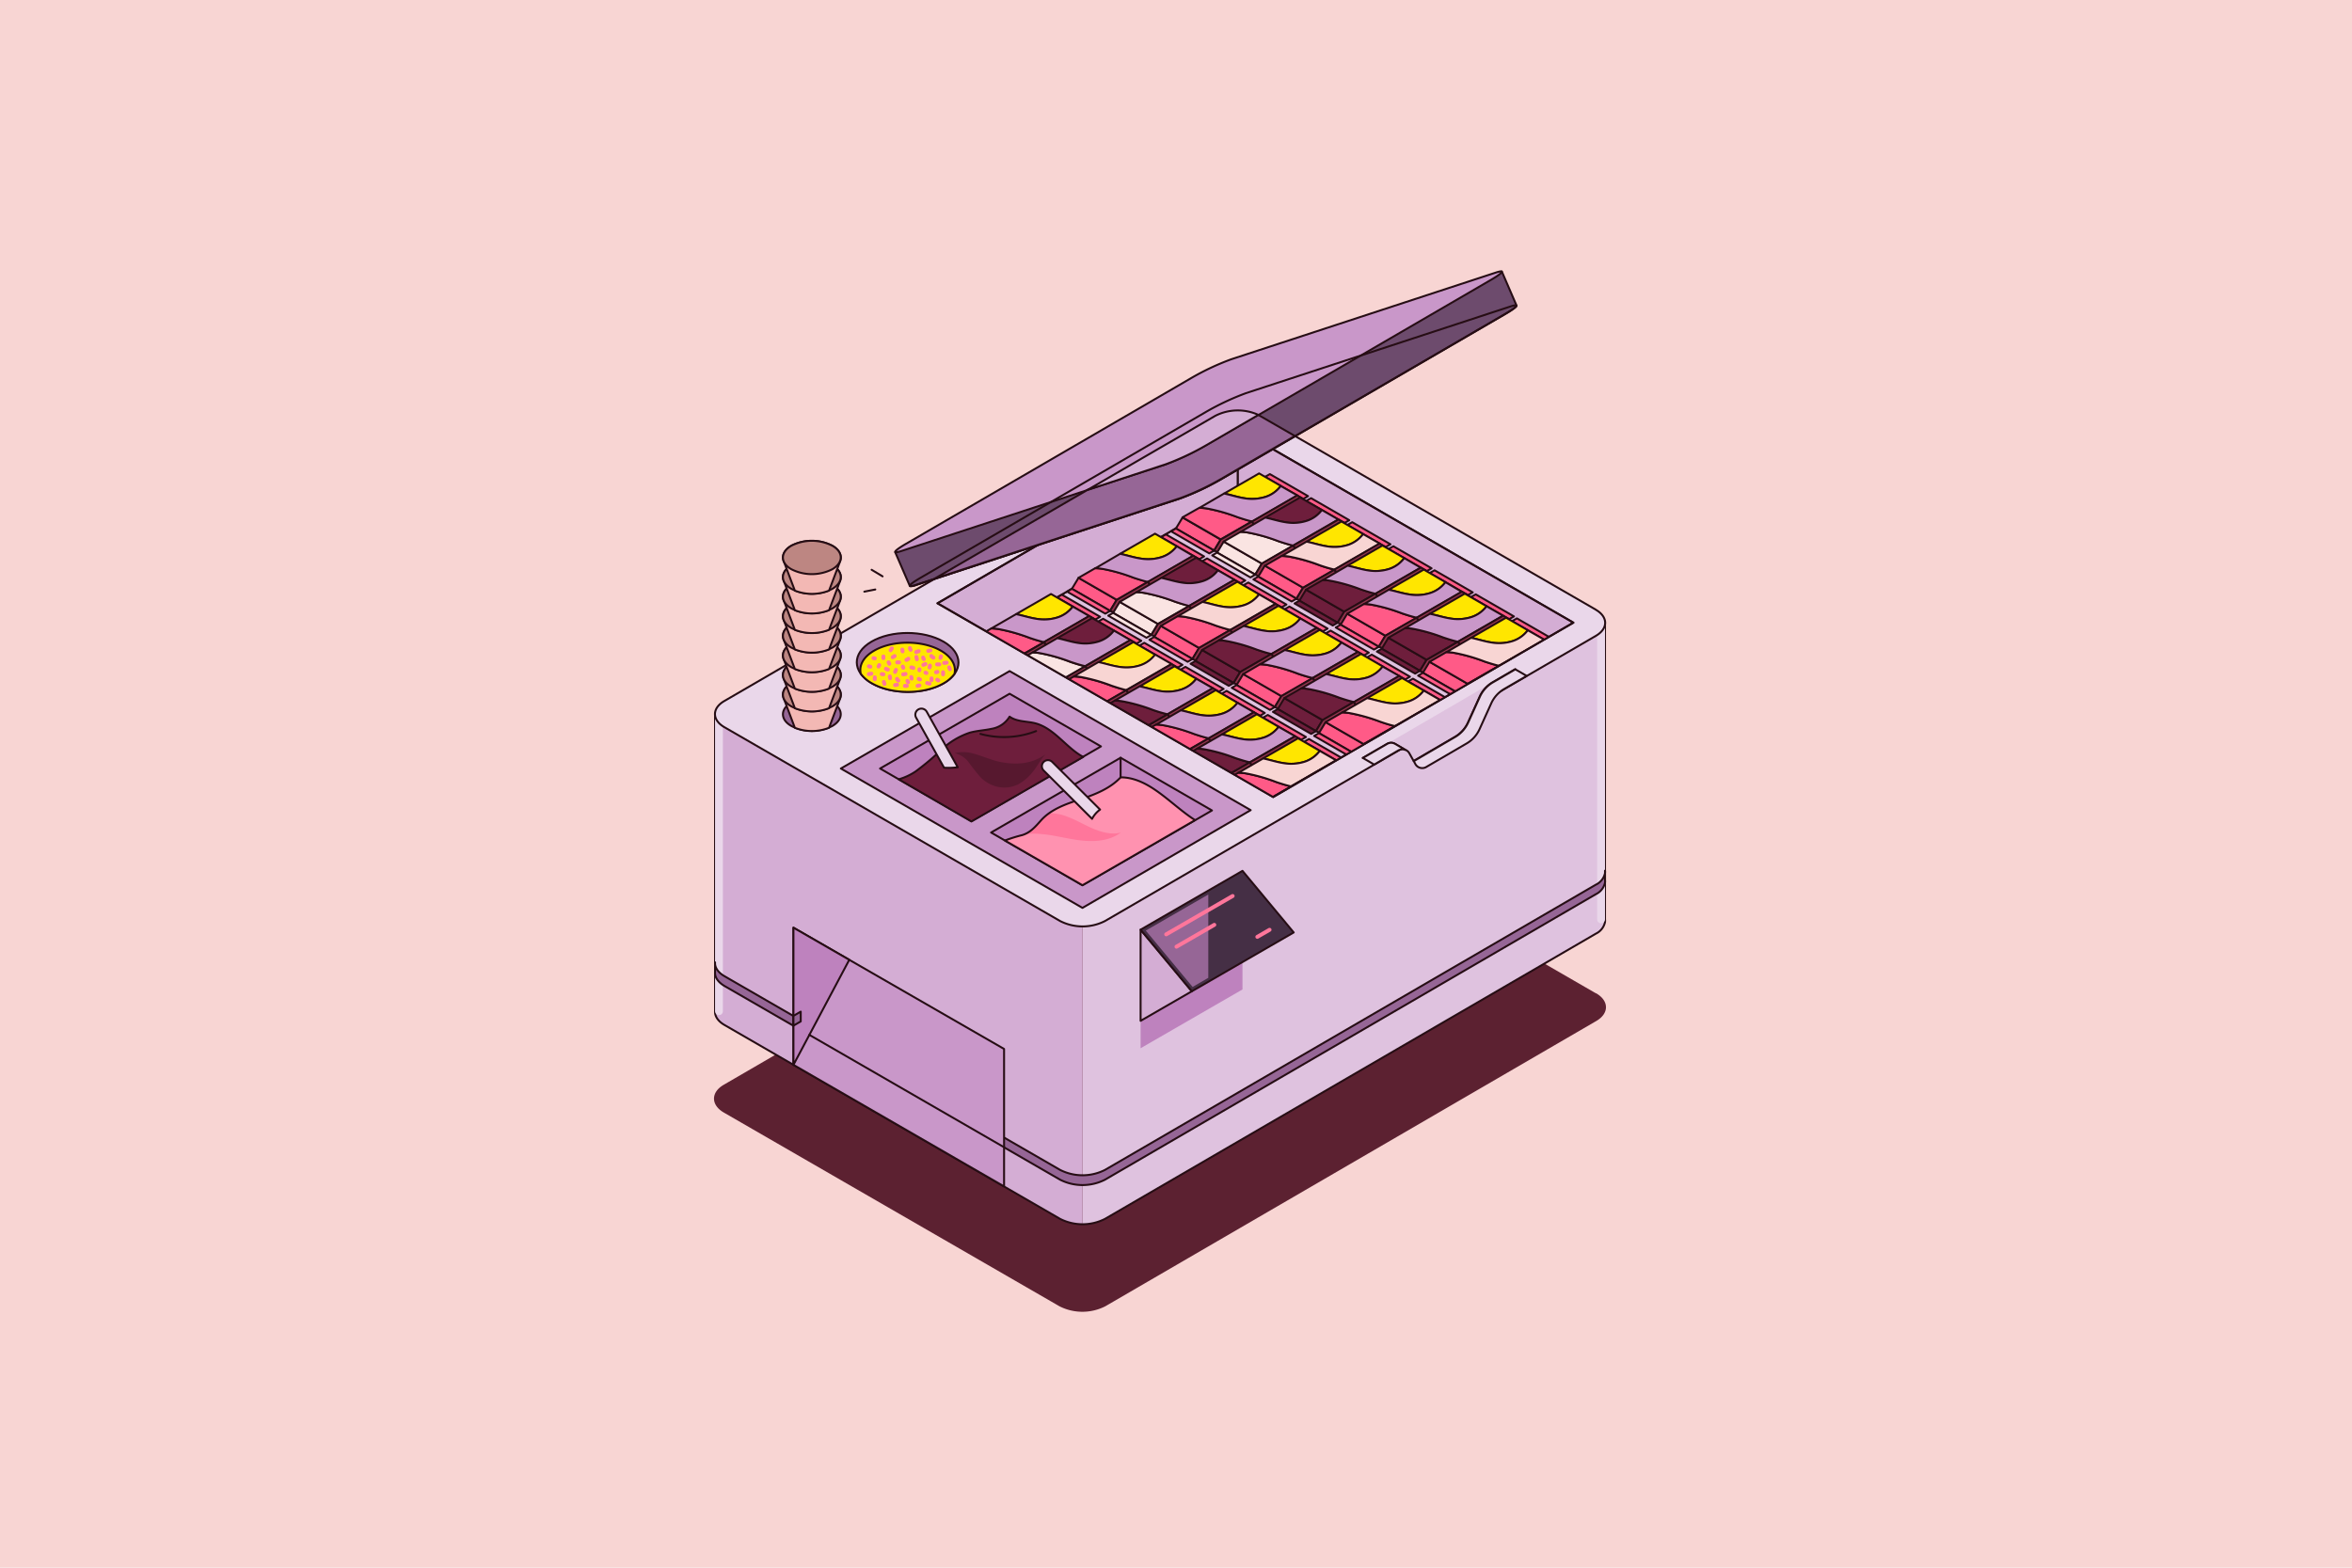 <svg id="Layer_1" data-name="Layer 1" xmlns="http://www.w3.org/2000/svg" xmlns:xlink="http://www.w3.org/1999/xlink" viewBox="0 0 600 400"><defs><style>.cls-1,.cls-31,.cls-6,.cls-7{fill:none;}.cls-18,.cls-2{fill:#f8d5d3;}.cls-3{fill:#5c2131;stroke:#5c2131;}.cls-10,.cls-12,.cls-13,.cls-14,.cls-15,.cls-16,.cls-17,.cls-18,.cls-20,.cls-22,.cls-23,.cls-24,.cls-29,.cls-3,.cls-30,.cls-31,.cls-6,.cls-7,.cls-8,.cls-9{stroke-linecap:round;stroke-linejoin:round;}.cls-10,.cls-12,.cls-13,.cls-14,.cls-15,.cls-16,.cls-17,.cls-18,.cls-20,.cls-22,.cls-23,.cls-24,.cls-29,.cls-3,.cls-30,.cls-6,.cls-8,.cls-9{stroke-width:0.5px;}.cls-4,.cls-9{fill:#d4add4;}.cls-10,.cls-5{fill:#dfc2df;}.cls-10,.cls-12,.cls-13,.cls-14,.cls-15,.cls-16,.cls-17,.cls-18,.cls-20,.cls-22,.cls-23,.cls-24,.cls-29,.cls-30,.cls-6,.cls-8,.cls-9{stroke:#260d14;}.cls-7{stroke:#ead7ea;stroke-width:2px;}.cls-8{fill:#ead7ea;}.cls-11{clip-path:url(#clip-path);}.cls-12{fill:#ff5a87;}.cls-13{fill:#ffe600;}.cls-14{fill:#c997c9;}.cls-15{fill:#93344e;}.cls-16{fill:#fae4e2;}.cls-17{fill:#6e1e3c;}.cls-19,.cls-24{fill:#be82be;}.cls-20{fill:#452f45;}.cls-21,.cls-22{fill:#966696;}.cls-23{fill:#6d4b6d;}.cls-25{fill:#ff92b0;}.cls-26{fill:#ff769b;}.cls-27{fill:#57182f;}.cls-28{isolation:isolate;}.cls-29{fill:#f3b8b4;}.cls-30{fill:#bd8682;}.cls-31{stroke:#ff769b;}</style><clipPath id="clip-path"><polygon id="SVGID" class="cls-1" points="315.73 109.42 239.15 153.93 253.14 162 324.79 203.37 387.38 167 401.37 158.87 315.73 109.42"/></clipPath></defs><title>illo_annuity_thumbnail</title><rect class="cls-2" width="600" height="400"/><path class="cls-3" d="M407.08,253.71l-85.64-49.45a12.63,12.63,0,0,0-11.45,0L184.75,277c-3.15,1.83-3.13,4.81,0,6.64l85.64,49.44a12.65,12.65,0,0,0,11.46,0l125.23-72.78c3.15-1.83,3.13-4.8,0-6.63"/><path class="cls-4" d="M182.41,182v76h0c-.08,1.26.71,2.54,2.38,3.51L270.43,311a11.68,11.68,0,0,0,5.71,1.37v-140Z"/><path class="cls-5" d="M409.44,234.59V158.53l-133.3,13.79v140a11.62,11.62,0,0,0,5.75-1.37l125.23-72.78a4.22,4.22,0,0,0,2.32-2.95h0v0A2.08,2.08,0,0,0,409.44,234.59Z"/><path class="cls-6" d="M409.44,235.2a2.08,2.08,0,0,0,0-.61V158.53L182.41,182v76h0c-.08,1.26.71,2.54,2.38,3.51L270.43,311a12.65,12.65,0,0,0,11.46,0l125.23-72.78a4.22,4.22,0,0,0,2.32-2.95h0Z"/><line class="cls-7" x1="408.44" y1="234.59" x2="408.44" y2="158.53"/><line class="cls-7" x1="183.41" y1="183.52" x2="183.41" y2="258.02"/><path class="cls-8" d="M407.08,155.55l-85.64-49.44a12.63,12.63,0,0,0-11.45,0L184.75,178.88c-3.15,1.84-3.13,4.81,0,6.64L270.43,235a12.59,12.59,0,0,0,11.46,0l125.23-72.77c3.15-1.84,3.13-4.81,0-6.64"/><polygon class="cls-9" points="387.38 167 401.37 158.87 315.73 109.42 315.73 125.63 387.38 167"/><polygon class="cls-10" points="387.38 167 315.73 125.63 253.14 162 324.79 203.37 387.38 167"/><polygon class="cls-9" points="315.73 125.63 315.73 109.42 239.15 153.93 253.14 162 315.73 125.63"/><path class="cls-10" d="M347.65,193.39l6.21-3.6a2,2,0,0,1,1.86-.08h0l.19.1,2.56,1.49h0a2,2,0,0,1,1.06.91l1.07,1.92a1.3,1.3,0,0,0,.3-.13l10.28-6a8.16,8.16,0,0,0,3.3-3.65l3-6.62a8.16,8.16,0,0,1,3.3-3.65l5.75-3.34"/><path class="cls-8" d="M386.57,170.78l-5.75,3.34a8.16,8.16,0,0,0-3.3,3.65l-3,6.62a8.16,8.16,0,0,1-3.3,3.65l-10.28,6a1.3,1.3,0,0,1-.3.13l.41.76a2,2,0,0,0,2.79.77l10.29-6a8.09,8.09,0,0,0,3.3-3.64l3-6.62a8.11,8.11,0,0,1,3.3-3.65l5.73-3.33Z"/><path class="cls-8" d="M355.93,189.82l-.19-.1h0a2,2,0,0,0-1.86.08l-6.21,3.6,2.89,1.68,3-1.77,3.19-1.85a1.3,1.3,0,0,1,.3-.13,2,2,0,0,1,1.43,0h0Z"/><g class="cls-11"><polygon class="cls-12" points="256.67 171.26 258.36 168.44 248.61 162.82 246.93 165.63 256.67 171.26"/><polygon class="cls-12" points="246.93 165.63 256.67 171.26 255.44 171.97 245.69 166.34 246.93 165.63"/><polygon class="cls-12" points="270.89 151.74 280.64 157.37 279.41 158.08 269.66 152.45 270.89 151.74"/><path class="cls-13" d="M269.91,157.5a7.82,7.82,0,0,0,3.76-2.73l-5.56-3.21-8.9,5.14c1.75.36,3.46.93,5.23,1.2A11.39,11.39,0,0,0,269.91,157.5Z"/><path class="cls-12" d="M254.62,160.49a16.63,16.63,0,0,0-1.72-.15l-4.29,2.48,9.75,5.62,8-4.59c-1.26-.3-2.5-.69-3.72-1.11A45,45,0,0,0,254.62,160.49Z"/><path class="cls-14" d="M273.67,154.77a7.82,7.82,0,0,1-3.76,2.73,11.39,11.39,0,0,1-5.47.4c-1.77-.27-3.48-.84-5.23-1.2l-6.31,3.64a16.63,16.63,0,0,1,1.72.15,45,45,0,0,1,8,2.25c1.22.42,2.46.81,3.72,1.11l11.53-6.66Z"/><path class="cls-15" d="M266.35,163.88v0l-8,4.61-1.69,2.82,1.69.71,10.33-6A7,7,0,0,1,266.35,163.88Z"/><path class="cls-15" d="M279.41,158.08l-1.55-.89-11.51,6.64v0a7,7,0,0,0,2.34,2.13l9.17-5.3Z"/><polygon class="cls-16" points="267.18 177.39 268.87 174.58 259.12 168.95 257.43 171.76 267.18 177.39"/><polygon class="cls-16" points="257.43 171.76 267.18 177.39 265.94 178.11 256.19 172.48 257.43 171.76"/><polygon class="cls-12" points="281.4 157.88 291.15 163.5 289.91 164.22 280.16 158.59 281.4 157.88"/><path class="cls-17" d="M280.41,163.64a7.84,7.84,0,0,0,3.76-2.74l-5.56-3.2-8.9,5.13c1.75.36,3.46.94,5.23,1.21A11.51,11.51,0,0,0,280.41,163.64Z"/><path class="cls-16" d="M265.12,166.62a16.39,16.39,0,0,0-1.72-.14L259.12,169l9.74,5.63,8-4.6c-1.26-.3-2.5-.69-3.72-1.1A44,44,0,0,0,265.12,166.62Z"/><path class="cls-14" d="M284.17,160.9a7.84,7.84,0,0,1-3.76,2.74,11.51,11.51,0,0,1-5.47.4c-1.77-.27-3.48-.85-5.23-1.21l-6.31,3.65a16.39,16.39,0,0,1,1.72.14,44,44,0,0,1,8,2.26c1.22.41,2.46.8,3.72,1.1l11.53-6.66Z"/><path class="cls-15" d="M276.85,170V170l-8,4.61-1.68,2.81,1.68.72,10.33-6A7.24,7.24,0,0,1,276.85,170Z"/><path class="cls-15" d="M289.91,164.22l-1.55-.9L276.85,170V170a7.24,7.24,0,0,0,2.34,2.13l9.17-5.3Z"/><polygon class="cls-12" points="277.68 183.53 279.37 180.72 269.62 175.09 267.93 177.9 277.68 183.53"/><polygon class="cls-12" points="267.93 177.9 277.68 183.53 276.44 184.24 266.69 178.62 267.93 177.9"/><polygon class="cls-12" points="291.9 164.01 301.65 169.64 300.41 170.35 290.67 164.73 291.9 164.01"/><path class="cls-13" d="M290.92,169.77a7.79,7.79,0,0,0,3.75-2.73l-5.55-3.21-8.9,5.14c1.75.36,3.45.94,5.22,1.2A11.31,11.31,0,0,0,290.92,169.77Z"/><path class="cls-12" d="M275.62,172.76a13.92,13.92,0,0,0-1.72-.14l-4.28,2.47,9.75,5.63,8-4.6c-1.26-.3-2.5-.69-3.72-1.1A43.78,43.78,0,0,0,275.62,172.76Z"/><path class="cls-18" d="M294.67,167a7.79,7.79,0,0,1-3.75,2.73,11.31,11.31,0,0,1-5.48.4c-1.77-.26-3.47-.84-5.22-1.2l-6.32,3.65a13.92,13.92,0,0,1,1.72.14,43.78,43.78,0,0,1,8,2.26c1.22.41,2.46.8,3.72,1.1l11.53-6.66Z"/><path class="cls-15" d="M287.35,176.15v-.05l-8,4.62-1.69,2.81,1.69.71,10.32-6A7.12,7.12,0,0,1,287.35,176.15Z"/><path class="cls-15" d="M300.41,170.35l-1.55-.89-11.5,6.64v.05a7.12,7.12,0,0,0,2.34,2.13l9.17-5.29Z"/><polygon class="cls-17" points="288.18 189.67 289.87 186.85 280.12 181.22 278.43 184.04 288.18 189.67"/><polygon class="cls-17" points="278.43 184.04 288.18 189.67 286.95 190.38 277.2 184.75 278.43 184.04"/><polygon class="cls-12" points="302.4 170.15 312.15 175.78 310.92 176.49 301.17 170.86 302.4 170.15"/><path class="cls-13" d="M301.42,175.91a7.87,7.87,0,0,0,3.76-2.73L299.62,170l-8.9,5.14c1.75.36,3.46.93,5.22,1.2A11.43,11.43,0,0,0,301.42,175.91Z"/><path class="cls-17" d="M286.13,178.9a16.59,16.59,0,0,0-1.73-.15l-4.28,2.47,9.75,5.63,8-4.6a38.51,38.51,0,0,1-3.72-1.1A43.88,43.88,0,0,0,286.13,178.9Z"/><path class="cls-14" d="M305.18,173.18a7.87,7.87,0,0,1-3.76,2.73,11.43,11.43,0,0,1-5.48.4c-1.76-.27-3.47-.84-5.22-1.2l-6.32,3.64a16.59,16.59,0,0,1,1.73.15,43.88,43.88,0,0,1,8,2.25,38.51,38.51,0,0,0,3.72,1.1l11.54-6.65Z"/><path class="cls-15" d="M297.86,182.29v0l-8,4.61-1.69,2.82,1.69.71,10.32-6A7.09,7.09,0,0,1,297.86,182.29Z"/><path class="cls-15" d="M310.92,176.49l-1.55-.89-11.51,6.64v0a7.09,7.09,0,0,0,2.33,2.13l9.18-5.3Z"/><polygon class="cls-12" points="298.68 195.8 300.37 192.99 290.62 187.36 288.94 190.17 298.68 195.8"/><polygon class="cls-12" points="288.94 190.17 298.68 195.8 297.45 196.52 287.7 190.89 288.94 190.17"/><polygon class="cls-12" points="312.9 176.28 322.65 181.91 321.42 182.63 311.67 177 312.9 176.28"/><path class="cls-13" d="M311.92,182.05a7.84,7.84,0,0,0,3.76-2.74l-5.56-3.21-8.9,5.14c1.75.36,3.46.94,5.23,1.21A11.51,11.51,0,0,0,311.92,182.05Z"/><path class="cls-12" d="M296.63,185a14.24,14.24,0,0,0-1.72-.14l-4.29,2.47,9.75,5.63,8-4.6c-1.26-.3-2.5-.69-3.72-1.1A44.24,44.24,0,0,0,296.63,185Z"/><path class="cls-14" d="M315.68,179.31a7.84,7.84,0,0,1-3.76,2.74,11.51,11.51,0,0,1-5.47.4c-1.77-.27-3.48-.85-5.23-1.21l-6.31,3.65a14.24,14.24,0,0,1,1.72.14,44.24,44.24,0,0,1,8,2.26c1.22.41,2.46.8,3.72,1.1l11.53-6.66Z"/><path class="cls-15" d="M308.36,188.43v-.05l-8,4.61-1.69,2.81,1.69.72,10.33-6A7,7,0,0,1,308.36,188.43Z"/><path class="cls-15" d="M321.42,182.63l-1.55-.9-11.51,6.65v.05a7,7,0,0,0,2.34,2.12l9.17-5.29Z"/><polygon class="cls-17" points="309.19 201.94 310.88 199.13 301.13 193.5 299.44 196.31 309.19 201.94"/><polygon class="cls-17" points="299.44 196.31 309.19 201.94 307.95 202.65 298.2 197.02 299.44 196.31"/><polygon class="cls-12" points="323.41 182.42 333.16 188.05 331.92 188.76 322.17 183.13 323.41 182.42"/><path class="cls-13" d="M322.42,188.18a7.82,7.82,0,0,0,3.76-2.73l-5.56-3.21-8.9,5.14c1.75.36,3.46.93,5.23,1.2A11.38,11.38,0,0,0,322.42,188.18Z"/><path class="cls-17" d="M307.13,191.17a16.4,16.4,0,0,0-1.72-.15l-4.28,2.48,9.74,5.63,8-4.6c-1.26-.3-2.5-.69-3.72-1.1A44,44,0,0,0,307.13,191.17Z"/><path class="cls-14" d="M326.18,185.45a7.82,7.82,0,0,1-3.76,2.73,11.38,11.38,0,0,1-5.47.4c-1.77-.27-3.48-.84-5.23-1.2L305.41,191a16.4,16.4,0,0,1,1.72.15,44,44,0,0,1,8,2.26c1.22.41,2.46.8,3.72,1.1l11.53-6.66Z"/><path class="cls-15" d="M318.86,194.56v-.05l-8,4.62-1.68,2.81,1.68.71,10.33-6A7.12,7.12,0,0,1,318.86,194.56Z"/><path class="cls-15" d="M331.92,188.76l-1.55-.89-11.51,6.64v.05a7.12,7.12,0,0,0,2.34,2.13l9.17-5.29Z"/><polygon class="cls-12" points="319.69 208.07 321.38 205.26 311.63 199.63 309.94 202.45 319.69 208.07"/><polygon class="cls-12" points="309.94 202.45 319.69 208.07 318.45 208.79 308.7 203.16 309.94 202.45"/><polygon class="cls-12" points="333.91 188.56 343.66 194.19 342.42 194.9 332.68 189.27 333.91 188.56"/><path class="cls-13" d="M332.93,194.32a7.86,7.86,0,0,0,3.75-2.73l-5.55-3.21-8.9,5.14c1.75.36,3.45.93,5.22,1.2A11.43,11.43,0,0,0,332.93,194.32Z"/><path class="cls-12" d="M317.63,197.3c-.56-.07-1.14-.12-1.72-.14l-4.28,2.47,9.75,5.63,8-4.6c-1.26-.3-2.5-.69-3.72-1.1A43.78,43.78,0,0,0,317.63,197.3Z"/><path class="cls-18" d="M336.68,191.59a7.86,7.86,0,0,1-3.75,2.73,11.43,11.43,0,0,1-5.48.4c-1.77-.27-3.47-.84-5.22-1.2l-6.32,3.64c.58,0,1.16.07,1.72.14a43.78,43.78,0,0,1,8,2.26c1.22.41,2.46.8,3.72,1.1L340.87,194Z"/><path class="cls-15" d="M329.36,200.7v0l-8,4.61-1.69,2.81,1.69.72,10.32-6A7.34,7.34,0,0,1,329.36,200.7Z"/><path class="cls-15" d="M342.42,194.9l-1.55-.9-11.5,6.65v0a7.34,7.34,0,0,0,2.34,2.13l9.17-5.3Z"/><polygon class="cls-12" points="283.2 155.87 284.89 153.06 275.14 147.43 273.45 150.24 283.2 155.87"/><polygon class="cls-12" points="273.45 150.24 283.2 155.87 281.96 156.58 272.22 150.96 273.45 150.24"/><polygon class="cls-12" points="297.42 136.35 307.17 141.98 305.93 142.69 296.19 137.07 297.42 136.35"/><path class="cls-13" d="M296.44,142.11a7.79,7.79,0,0,0,3.75-2.73l-5.55-3.21-8.9,5.14c1.75.36,3.45.94,5.22,1.2A11.31,11.31,0,0,0,296.44,142.11Z"/><path class="cls-12" d="M281.14,145.1a13.92,13.92,0,0,0-1.72-.14l-4.28,2.47,9.75,5.63,8-4.6c-1.25-.3-2.5-.69-3.72-1.1A43.78,43.78,0,0,0,281.14,145.1Z"/><path class="cls-14" d="M300.19,139.38a7.79,7.79,0,0,1-3.75,2.73,11.31,11.31,0,0,1-5.48.4c-1.77-.26-3.47-.84-5.22-1.2L279.42,145a13.92,13.92,0,0,1,1.72.14,43.78,43.78,0,0,1,8,2.26c1.22.41,2.47.8,3.72,1.1l11.53-6.66Z"/><path class="cls-15" d="M292.87,148.49v-.05l-8,4.62-1.69,2.81,1.69.71,10.32-6A7.12,7.12,0,0,1,292.87,148.49Z"/><path class="cls-15" d="M305.93,142.69l-1.55-.89-11.5,6.64v.05a7.12,7.12,0,0,0,2.34,2.13l9.17-5.29Z"/><polygon class="cls-16" points="293.7 162.01 295.39 159.19 285.64 153.56 283.95 156.38 293.7 162.01"/><polygon class="cls-16" points="283.95 156.38 293.7 162.01 292.47 162.72 282.72 157.09 283.95 156.38"/><polygon class="cls-12" points="307.92 142.49 317.67 148.12 316.44 148.83 306.69 143.2 307.92 142.49"/><path class="cls-17" d="M306.94,148.25a7.87,7.87,0,0,0,3.76-2.73l-5.56-3.21-8.9,5.14c1.75.36,3.46.93,5.23,1.2A11.39,11.39,0,0,0,306.94,148.25Z"/><path class="cls-16" d="M291.65,151.24a16.59,16.59,0,0,0-1.73-.15l-4.28,2.48,9.75,5.62,8-4.59c-1.25-.3-2.49-.69-3.72-1.11A44.69,44.69,0,0,0,291.65,151.24Z"/><path class="cls-14" d="M310.7,145.52a7.87,7.87,0,0,1-3.76,2.73,11.39,11.39,0,0,1-5.47.4c-1.77-.27-3.48-.84-5.23-1.2l-6.32,3.64a16.59,16.59,0,0,1,1.73.15,44.69,44.69,0,0,1,8,2.25c1.23.42,2.47.81,3.72,1.11l11.54-6.66Z"/><path class="cls-15" d="M303.38,154.63v0l-8,4.61L293.7,162l1.69.71,10.33-6A7,7,0,0,1,303.38,154.63Z"/><path class="cls-15" d="M316.44,148.83l-1.55-.89-11.51,6.64v0a7,7,0,0,0,2.34,2.13l9.17-5.3Z"/><polygon class="cls-12" points="304.2 168.14 305.89 165.33 296.14 159.7 294.46 162.51 304.2 168.14"/><polygon class="cls-12" points="294.46 162.51 304.2 168.14 302.97 168.86 293.22 163.23 294.46 162.51"/><polygon class="cls-12" points="318.43 148.63 328.17 154.25 326.94 154.97 317.19 149.34 318.43 148.63"/><path class="cls-13" d="M317.44,154.39a7.84,7.84,0,0,0,3.76-2.74l-5.56-3.21-8.9,5.14c1.75.36,3.46.94,5.23,1.21A11.51,11.51,0,0,0,317.44,154.39Z"/><path class="cls-12" d="M302.15,157.37a16.61,16.61,0,0,0-1.72-.14l-4.29,2.47,9.75,5.63,8-4.6c-1.26-.3-2.5-.69-3.72-1.1A44.24,44.24,0,0,0,302.15,157.37Z"/><path class="cls-18" d="M321.2,151.65a7.84,7.84,0,0,1-3.76,2.74,11.51,11.51,0,0,1-5.47.4c-1.77-.27-3.48-.85-5.23-1.21l-6.31,3.65a16.61,16.61,0,0,1,1.72.14,44.24,44.24,0,0,1,8,2.26c1.22.41,2.46.8,3.72,1.1l11.53-6.66Z"/><path class="cls-15" d="M313.88,160.77v-.05l-8,4.61-1.69,2.81,1.69.72,10.33-6A7.14,7.14,0,0,1,313.88,160.77Z"/><path class="cls-15" d="M326.94,155l-1.55-.9-11.51,6.65v.05a7.14,7.14,0,0,0,2.34,2.13l9.17-5.3Z"/><polygon class="cls-17" points="314.71 174.28 316.39 171.47 306.65 165.84 304.96 168.65 314.71 174.28"/><polygon class="cls-17" points="304.96 168.65 314.71 174.28 313.47 174.99 303.72 169.36 304.96 168.65"/><polygon class="cls-12" points="328.93 154.76 338.68 160.39 337.44 161.1 327.69 155.47 328.93 154.76"/><path class="cls-13" d="M327.94,160.52a7.82,7.82,0,0,0,3.76-2.73l-5.56-3.21-8.9,5.14c1.75.36,3.46.94,5.23,1.2A11.26,11.26,0,0,0,327.94,160.52Z"/><path class="cls-17" d="M312.65,163.51a14.08,14.08,0,0,0-1.72-.14l-4.28,2.47,9.75,5.63,8-4.6c-1.26-.3-2.5-.69-3.72-1.1A44,44,0,0,0,312.65,163.51Z"/><path class="cls-14" d="M331.7,157.79a7.82,7.82,0,0,1-3.76,2.73,11.26,11.26,0,0,1-5.47.4c-1.77-.26-3.48-.84-5.23-1.2l-6.31,3.65a14.08,14.08,0,0,1,1.72.14,44,44,0,0,1,8,2.26c1.22.41,2.46.8,3.72,1.1l11.53-6.66Z"/><path class="cls-15" d="M324.38,166.9v-.05l-8,4.62-1.69,2.81,1.69.71,10.32-6A7.12,7.12,0,0,1,324.38,166.9Z"/><path class="cls-15" d="M337.44,161.1l-1.55-.89-11.51,6.64v.05a7.12,7.12,0,0,0,2.34,2.13l9.17-5.29Z"/><polygon class="cls-12" points="325.21 180.41 326.9 177.6 317.15 171.97 315.46 174.79 325.21 180.41"/><polygon class="cls-12" points="315.46 174.79 325.21 180.41 323.97 181.13 314.23 175.5 315.46 174.79"/><polygon class="cls-12" points="339.43 160.9 349.18 166.53 347.94 167.24 338.19 161.61 339.43 160.9"/><path class="cls-13" d="M338.45,166.66a7.79,7.79,0,0,0,3.75-2.73l-5.55-3.21-8.9,5.14c1.75.36,3.45.93,5.22,1.2A11.43,11.43,0,0,0,338.45,166.66Z"/><path class="cls-12" d="M323.15,169.64c-.56-.07-1.14-.12-1.72-.14L317.15,172l9.75,5.63,8-4.6c-1.25-.3-2.5-.68-3.72-1.1A43.78,43.78,0,0,0,323.15,169.64Z"/><path class="cls-14" d="M342.2,163.93a7.79,7.79,0,0,1-3.75,2.73,11.43,11.43,0,0,1-5.48.4c-1.77-.27-3.47-.84-5.22-1.2l-6.32,3.64c.58,0,1.16.07,1.72.14a43.78,43.78,0,0,1,8,2.26c1.22.42,2.47.8,3.72,1.1l11.53-6.65Z"/><path class="cls-15" d="M334.88,173v0l-8,4.61-1.69,2.82,1.69.71,10.32-6A7.34,7.34,0,0,1,334.88,173Z"/><path class="cls-15" d="M347.94,167.24l-1.55-.89L334.89,173v0a7.34,7.34,0,0,0,2.34,2.13l9.17-5.3Z"/><polygon class="cls-17" points="335.71 186.55 337.4 183.74 327.65 178.11 325.96 180.92 335.71 186.55"/><polygon class="cls-17" points="325.96 180.92 335.71 186.55 334.48 187.26 324.73 181.64 325.96 180.92"/><polygon class="cls-12" points="349.93 167.03 359.68 172.66 358.45 173.38 348.7 167.75 349.93 167.03"/><path class="cls-13" d="M349,172.8a8,8,0,0,0,3.76-2.74l-5.56-3.21-8.9,5.14c1.75.36,3.46.94,5.23,1.21A11.51,11.51,0,0,0,349,172.8Z"/><path class="cls-17" d="M333.66,175.78a14.24,14.24,0,0,0-1.73-.14l-4.28,2.47,9.75,5.63,8-4.6c-1.25-.3-2.49-.69-3.72-1.1A43.91,43.91,0,0,0,333.66,175.78Z"/><path class="cls-14" d="M352.71,170.06A8,8,0,0,1,349,172.8a11.51,11.51,0,0,1-5.47.4c-1.77-.27-3.48-.85-5.23-1.21l-6.32,3.65a14.24,14.24,0,0,1,1.73.14,43.91,43.91,0,0,1,8,2.26c1.23.41,2.47.8,3.72,1.1l11.54-6.66Z"/><path class="cls-15" d="M345.39,179.18v-.05l-8,4.61-1.69,2.81,1.69.71,10.33-6A7,7,0,0,1,345.39,179.18Z"/><path class="cls-15" d="M358.45,173.38l-1.55-.9-11.51,6.65v.05a7,7,0,0,0,2.34,2.12L356.9,176Z"/><polygon class="cls-12" points="346.21 192.69 347.9 189.87 338.15 184.25 336.47 187.06 346.21 192.69"/><polygon class="cls-12" points="336.47 187.06 346.21 192.69 344.98 193.4 335.23 187.77 336.47 187.06"/><polygon class="cls-12" points="360.44 173.17 370.18 178.8 368.95 179.51 359.2 173.88 360.44 173.17"/><path class="cls-13" d="M359.45,178.93a7.82,7.82,0,0,0,3.76-2.73L357.65,173l-8.9,5.14c1.75.36,3.46.93,5.23,1.2A11.39,11.39,0,0,0,359.45,178.93Z"/><path class="cls-12" d="M344.16,181.92a16.63,16.63,0,0,0-1.72-.15l-4.29,2.48,9.75,5.62,8-4.59c-1.26-.3-2.5-.69-3.72-1.11A45,45,0,0,0,344.16,181.92Z"/><path class="cls-18" d="M363.21,176.2a7.82,7.82,0,0,1-3.76,2.73,11.39,11.39,0,0,1-5.47.4c-1.77-.27-3.48-.84-5.23-1.2l-6.31,3.64a16.63,16.63,0,0,1,1.72.15,45,45,0,0,1,8,2.25c1.22.42,2.46.81,3.72,1.11l11.53-6.66Z"/><path class="cls-15" d="M355.89,185.31v-.05l-8,4.61-1.69,2.82,1.69.71,10.33-6A7,7,0,0,1,355.89,185.31Z"/><path class="cls-15" d="M369,179.51l-1.55-.89-11.51,6.64v.05a7,7,0,0,0,2.34,2.13l9.17-5.3Z"/><polygon class="cls-12" points="309.73 140.48 311.41 137.67 301.67 132.04 299.98 134.85 309.73 140.48"/><polygon class="cls-12" points="299.98 134.85 309.73 140.48 308.49 141.2 298.74 135.57 299.98 134.85"/><polygon class="cls-12" points="323.95 120.97 333.69 126.59 332.46 127.31 322.71 121.68 323.95 120.97"/><path class="cls-13" d="M323,126.73a7.84,7.84,0,0,0,3.76-2.74l-5.56-3.2-8.9,5.13c1.75.36,3.46.94,5.23,1.21A11.51,11.51,0,0,0,323,126.73Z"/><path class="cls-12" d="M307.67,129.71a16.61,16.61,0,0,0-1.72-.14L301.66,132l9.75,5.63,8-4.6c-1.26-.3-2.5-.69-3.72-1.1A44,44,0,0,0,307.67,129.71Z"/><path class="cls-14" d="M326.72,124a7.84,7.84,0,0,1-3.76,2.74,11.51,11.51,0,0,1-5.47.4c-1.77-.27-3.48-.85-5.23-1.21L306,129.57a16.61,16.61,0,0,1,1.72.14,44,44,0,0,1,8,2.26c1.22.41,2.46.8,3.72,1.1l11.53-6.66Z"/><path class="cls-15" d="M319.4,133.11v-.05l-8,4.61-1.68,2.81,1.68.72,10.33-6A7.14,7.14,0,0,1,319.4,133.11Z"/><path class="cls-15" d="M332.46,127.31l-1.55-.9-11.51,6.65v.05a7.14,7.14,0,0,0,2.34,2.13l9.17-5.3Z"/><polygon class="cls-16" points="320.23 146.62 321.92 143.81 312.17 138.18 310.48 140.99 320.23 146.62"/><polygon class="cls-16" points="310.48 140.99 320.23 146.62 318.99 147.33 309.24 141.71 310.48 140.99"/><polygon class="cls-12" points="334.45 127.1 344.2 132.73 342.96 133.44 333.21 127.82 334.45 127.1"/><path class="cls-17" d="M333.46,132.86a7.77,7.77,0,0,0,3.76-2.73l-5.56-3.21-8.9,5.14c1.75.36,3.46.94,5.23,1.2A11.26,11.26,0,0,0,333.46,132.86Z"/><path class="cls-16" d="M318.17,135.85a14.08,14.08,0,0,0-1.72-.14l-4.28,2.47,9.75,5.63,8-4.6c-1.26-.3-2.5-.69-3.72-1.1A44,44,0,0,0,318.17,135.85Z"/><path class="cls-14" d="M337.22,130.13a7.77,7.77,0,0,1-3.76,2.73,11.26,11.26,0,0,1-5.47.4c-1.77-.26-3.48-.84-5.23-1.2l-6.31,3.65a14.08,14.08,0,0,1,1.72.14,44,44,0,0,1,8,2.26c1.22.41,2.46.8,3.72,1.1l11.53-6.66Z"/><path class="cls-15" d="M329.9,139.24v-.05l-8,4.62-1.69,2.81,1.69.71,10.32-6A7.12,7.12,0,0,1,329.9,139.24Z"/><path class="cls-15" d="M343,133.44l-1.55-.89-11.51,6.64v.05a7.12,7.12,0,0,0,2.34,2.13l9.17-5.29Z"/><polygon class="cls-12" points="330.73 152.76 332.42 149.94 322.67 144.31 320.98 147.13 330.73 152.76"/><polygon class="cls-12" points="320.98 147.13 330.73 152.76 329.5 153.47 319.75 147.84 320.98 147.13"/><polygon class="cls-12" points="344.95 133.24 354.7 138.87 353.46 139.58 343.72 133.95 344.95 133.24"/><path class="cls-13" d="M344,139a7.87,7.87,0,0,0,3.76-2.73l-5.56-3.21-8.9,5.14c1.75.36,3.45.93,5.22,1.2A11.43,11.43,0,0,0,344,139Z"/><path class="cls-12" d="M328.67,142c-.56-.07-1.14-.12-1.72-.14l-4.28,2.47,9.75,5.63,8-4.6a37.69,37.69,0,0,1-3.72-1.1A44.59,44.59,0,0,0,328.67,142Z"/><path class="cls-18" d="M347.73,136.27A7.87,7.87,0,0,1,344,139a11.43,11.43,0,0,1-5.48.4c-1.77-.27-3.47-.84-5.22-1.2L327,141.84c.58,0,1.16.07,1.72.14a44.59,44.59,0,0,1,8,2.26,37.69,37.69,0,0,0,3.72,1.1l11.54-6.65Z"/><path class="cls-15" d="M340.4,145.38v0l-8,4.61-1.69,2.82,1.69.71,10.32-6A7.23,7.23,0,0,1,340.4,145.38Z"/><path class="cls-15" d="M353.46,139.58l-1.54-.89-11.51,6.64v0a7.23,7.23,0,0,0,2.34,2.13l9.18-5.3Z"/><polygon class="cls-17" points="341.23 158.89 342.92 156.08 333.17 150.45 331.48 153.26 341.23 158.89"/><polygon class="cls-17" points="331.48 153.26 341.23 158.89 340 159.61 330.25 153.98 331.48 153.26"/><polygon class="cls-12" points="355.45 139.38 365.2 145 363.97 145.72 354.22 140.09 355.45 139.38"/><path class="cls-13" d="M354.47,145.14a7.88,7.88,0,0,0,3.76-2.74l-5.56-3.21-8.9,5.14c1.75.36,3.46.94,5.23,1.21A11.51,11.51,0,0,0,354.47,145.14Z"/><path class="cls-17" d="M339.18,148.12a14.24,14.24,0,0,0-1.73-.14l-4.28,2.47,9.75,5.63,8-4.6c-1.25-.3-2.49-.69-3.71-1.1A44.24,44.24,0,0,0,339.18,148.12Z"/><path class="cls-14" d="M358.23,142.4a7.88,7.88,0,0,1-3.76,2.74,11.51,11.51,0,0,1-5.47.4c-1.77-.27-3.48-.85-5.23-1.21L337.45,148a14.24,14.24,0,0,1,1.73.14,44.24,44.24,0,0,1,8,2.26c1.22.41,2.46.8,3.71,1.1l11.54-6.66Z"/><path class="cls-15" d="M350.91,151.52v-.05l-8,4.61-1.69,2.81,1.69.72,10.33-6A7,7,0,0,1,350.91,151.52Z"/><path class="cls-15" d="M364,145.72l-1.55-.9-11.51,6.65v.05a7,7,0,0,0,2.34,2.12l9.17-5.29Z"/><polygon class="cls-12" points="351.74 165.03 353.42 162.22 343.68 156.59 341.99 159.4 351.74 165.03"/><polygon class="cls-12" points="341.99 159.4 351.74 165.03 350.5 165.74 340.75 160.11 341.99 159.4"/><polygon class="cls-12" points="365.96 145.51 375.7 151.14 374.47 151.85 364.72 146.22 365.96 145.51"/><path class="cls-13" d="M365,151.27a7.82,7.82,0,0,0,3.76-2.73l-5.56-3.21-8.9,5.14c1.75.36,3.46.93,5.23,1.2A11.38,11.38,0,0,0,365,151.27Z"/><path class="cls-12" d="M349.68,154.26a16.63,16.63,0,0,0-1.72-.15l-4.29,2.48,9.75,5.62,8-4.59c-1.26-.3-2.5-.69-3.72-1.1A44,44,0,0,0,349.68,154.26Z"/><path class="cls-14" d="M368.73,148.54a7.82,7.82,0,0,1-3.76,2.73,11.38,11.38,0,0,1-5.47.4c-1.77-.27-3.48-.84-5.23-1.2L348,154.11a16.63,16.63,0,0,1,1.72.15,44,44,0,0,1,8,2.26c1.22.41,2.46.8,3.72,1.1L372.92,151Z"/><path class="cls-15" d="M361.41,157.65v-.05l-8,4.61L351.74,165l1.68.71,10.33-6A6.93,6.93,0,0,1,361.41,157.65Z"/><path class="cls-15" d="M374.47,151.85l-1.55-.89-11.51,6.64v.05a6.93,6.93,0,0,0,2.34,2.13l9.17-5.29Z"/><polygon class="cls-17" points="362.24 171.16 363.93 168.35 354.18 162.72 352.49 165.54 362.24 171.16"/><polygon class="cls-17" points="352.49 165.54 362.24 171.16 361 171.88 351.25 166.25 352.49 165.54"/><polygon class="cls-12" points="376.46 151.65 386.21 157.28 384.97 157.99 375.22 152.36 376.46 151.65"/><path class="cls-13" d="M375.47,157.41a7.84,7.84,0,0,0,3.76-2.73l-5.56-3.21-8.9,5.14c1.76.36,3.46.93,5.23,1.2A11.38,11.38,0,0,0,375.47,157.41Z"/><path class="cls-17" d="M360.18,160.39a16.39,16.39,0,0,0-1.72-.14l-4.28,2.47,9.75,5.63,8-4.6c-1.26-.3-2.5-.69-3.72-1.1A44,44,0,0,0,360.18,160.39Z"/><path class="cls-14" d="M379.23,154.68a7.84,7.84,0,0,1-3.76,2.73,11.38,11.38,0,0,1-5.47.4c-1.77-.27-3.47-.84-5.23-1.2l-6.31,3.64a16.39,16.39,0,0,1,1.72.14,44,44,0,0,1,8,2.26c1.22.41,2.46.8,3.72,1.1l11.53-6.66Z"/><path class="cls-15" d="M371.91,163.79v0l-8,4.61-1.69,2.81,1.69.72,10.32-6A7.34,7.34,0,0,1,371.91,163.79Z"/><path class="cls-15" d="M385,158l-1.55-.9-11.51,6.65v0a7.34,7.34,0,0,0,2.34,2.13l9.17-5.3Z"/><polygon class="cls-12" points="372.74 177.3 374.43 174.49 364.68 168.86 362.99 171.67 372.74 177.3"/><polygon class="cls-12" points="362.99 171.67 372.74 177.3 371.5 178.01 361.76 172.39 362.99 171.67"/><polygon class="cls-12" points="386.96 157.78 396.71 163.41 395.47 164.13 385.73 158.5 386.96 157.78"/><path class="cls-13" d="M386,163.54a7.87,7.87,0,0,0,3.76-2.73l-5.56-3.21-8.9,5.14c1.75.36,3.45.94,5.22,1.2A11.31,11.31,0,0,0,386,163.54Z"/><path class="cls-12" d="M370.68,166.53a13.92,13.92,0,0,0-1.72-.14l-4.28,2.47,9.75,5.63,8-4.6c-1.25-.3-2.49-.69-3.72-1.1A43.78,43.78,0,0,0,370.68,166.53Z"/><path class="cls-18" d="M389.74,160.81a7.87,7.87,0,0,1-3.76,2.73,11.31,11.31,0,0,1-5.48.4c-1.77-.26-3.47-.84-5.22-1.2L369,166.39a13.92,13.92,0,0,1,1.72.14,43.78,43.78,0,0,1,8,2.26c1.23.41,2.47.8,3.72,1.1l11.54-6.66Z"/><path class="cls-15" d="M382.41,169.93v-.06l-8,4.62-1.69,2.81,1.69.71,10.32-6A7.2,7.2,0,0,1,382.41,169.93Z"/><path class="cls-15" d="M395.47,164.13l-1.54-.9-11.51,6.64v.06a7.2,7.2,0,0,0,2.34,2.12l9.18-5.29Z"/></g><polygon class="cls-6" points="315.73 109.42 239.15 153.93 253.14 162 324.79 203.37 387.38 167 401.37 158.87 315.73 109.42"/><polygon class="cls-19" points="290.97 260.47 290.97 267.46 316.96 252.46 316.96 245.47 290.97 260.47"/><polygon class="cls-9" points="290.97 237.21 290.97 260.47 304.04 252.93 290.97 237.21"/><polygon class="cls-20" points="316.96 222.2 290.97 237.21 304.04 252.93 330.03 237.92 316.96 222.2"/><path class="cls-21" d="M308.24,228.24l-15.95,9.2,11.95,14.38,4-2.33C308.25,242.23,308.24,234.53,308.24,228.24Z"/><path class="cls-22" d="M409.44,224.59a2.08,2.08,0,0,1,0,.61v0h0a4.22,4.22,0,0,1-2.32,2.95L281.89,301a12.65,12.65,0,0,1-11.46,0l-85.64-49.44c-1.67-1-2.46-2.25-2.38-3.51h0v-2.5h0c-.08,1.26.71,2.54,2.38,3.51l85.64,49.44a12.65,12.65,0,0,0,11.46,0l125.23-72.78a4.22,4.22,0,0,0,2.32-2.95h0v0a2.08,2.08,0,0,0,0-.61Z"/><path class="cls-23" d="M386.8,77.93l.06,0-3.74-8.65L228.37,140.9l3.74,8.65.07,0a3.06,3.06,0,0,0,1.51-.28l67.42-22.1a67,67,0,0,0,10.24-4.8L384.1,80.05C386.17,78.84,387.1,78.08,386.8,77.93Z"/><path class="cls-14" d="M381.55,69.56l-67.43,22.1a64.67,64.67,0,0,0-10.23,4.8l-72.76,42.29c-3.15,1.83-3.68,2.66-1.18,1.84l67.42-22.1a67,67,0,0,0,10.24-4.8L380.36,71.4c3.15-1.84,3.68-2.66,1.19-1.84"/><path class="cls-6" d="M385.29,78.21l-67.43,22.1a66.51,66.51,0,0,0-10.23,4.8L234.87,147.4c-3.15,1.83-3.68,2.66-1.18,1.84l67.42-22.1a67,67,0,0,0,10.24-4.8L384.1,80.05c3.15-1.84,3.68-2.66,1.19-1.84"/><path class="cls-22" d="M297.37,118.49,277.43,125l-39,22.64,62.65-20.53a67,67,0,0,0,10.24-4.8l19-11.07-8.95-5.16c-.13-.08-.28-.15-.42-.22l-13.41,7.8A67,67,0,0,1,297.37,118.49Z"/><path class="cls-9" d="M310,106.11,277.43,125l19.94-6.54a67,67,0,0,0,10.24-4.8l13.41-7.8A12.66,12.66,0,0,0,310,106.11Z"/><polygon class="cls-14" points="319.05 206.71 257.55 171.23 214.5 196.09 276.14 231.65 319.05 206.71"/><polygon class="cls-24" points="257.55 177.01 224.5 196.09 247.81 209.53 280.86 190.45 257.55 177.01"/><polygon class="cls-24" points="309.18 206.79 285.87 193.34 252.82 212.42 276.13 225.87 309.18 206.79"/><path class="cls-25" d="M256.35,214.46a39.06,39.06,0,0,1,4.42-1.38c2.05-.63,3.31-2.08,4.73-3.69,2.57-2.91,6.43-4.25,10.12-5.45s7.61-2.76,10.25-5.6c7.33,0,12.82,7,19,10.92l-28.73,16.61Z"/><line class="cls-14" x1="285.87" y1="193.34" x2="285.87" y2="198.34"/><path class="cls-26" d="M265.08,212.77c3.56.21,7,1.24,10.57,1.66s7.39.15,10.28-2c-2.3.63-4.86-.08-7.06-1s-4.25-2.17-6.47-3a12,12,0,0,0-4.83-.92,12.51,12.51,0,0,0-2.07,1.85c-1.42,1.61-2.68,3.06-4.73,3.69l-.28.08h0A13.12,13.12,0,0,1,265.08,212.77Z"/><path class="cls-6" d="M256.35,214.46a39.06,39.06,0,0,1,4.42-1.38c2.05-.63,3.31-2.08,4.73-3.69,2.57-2.91,6.43-4.25,10.12-5.45s7.61-2.76,10.25-5.6c7.33,0,12.82,7,19,10.92l-28.73,16.61Z"/><path class="cls-17" d="M229.27,198.84a15.4,15.4,0,0,0,4.3-2,67,67,0,0,0,6.54-5.5,19.61,19.61,0,0,1,7.26-4.39c1.84-.52,3.78-.59,5.64-1a6.63,6.63,0,0,0,4.54-3.1c1.87,1.36,4.39,1.13,6.63,1.72,4.82,1.3,7.79,6.2,12.15,8.57l-28.52,16.46Z"/><path class="cls-27" d="M266.77,192.43a12.63,12.63,0,0,1-6.66,2.36,19,19,0,0,1-7.05-.95c-1.57-.49-3.09-1.13-4.67-1.54a9.13,9.13,0,0,0-4.86-.13,6.24,6.24,0,0,1,3.74,2.55,46,46,0,0,0,3,3.74,8.86,8.86,0,0,0,4.45,2.34,8,8,0,0,0,5-.66,12.17,12.17,0,0,0,3.86-3.36C264.7,195.46,265.51,193.61,266.77,192.43Z"/><path class="cls-6" d="M250.11,187.26a22.71,22.71,0,0,0,14.2-.72"/><path class="cls-6" d="M225.15,147.06l-2.8-1.68"/><path class="cls-6" d="M223.29,150.41l-2.8.55"/><g class="cls-28"><path class="cls-22" d="M212.32,179.24a11.5,11.5,0,0,0-10.44,0c-2.88,1.67-2.86,4.38,0,6a11.49,11.49,0,0,0,10.45,0c2.87-1.67,2.86-4.38,0-6"/></g><path class="cls-29" d="M212.32,174.24a11.5,11.5,0,0,0-10.44,0c-1.92,1.12-2.55,2.7-1.88,4.13h0l.68,1.8,2.09,5.53a11.88,11.88,0,0,0,8.72,0l2.09-5.52.69-1.83h0C214.9,176.94,214.26,175.36,212.32,174.24Z"/><g class="cls-28"><path class="cls-30" d="M212.32,174.24a11.5,11.5,0,0,0-10.44,0c-2.88,1.67-2.86,4.38,0,6a11.52,11.52,0,0,0,10.45,0c2.87-1.67,2.86-4.38,0-6"/></g><path class="cls-29" d="M212.32,169.24a11.5,11.5,0,0,0-10.44,0c-1.92,1.12-2.55,2.7-1.88,4.13h0l.68,1.8,2.09,5.53a11.88,11.88,0,0,0,8.72,0l2.09-5.52.69-1.83h0C214.9,171.94,214.26,170.36,212.32,169.24Z"/><g class="cls-28"><path class="cls-30" d="M212.32,169.24a11.5,11.5,0,0,0-10.44,0c-2.88,1.67-2.86,4.38,0,6a11.52,11.52,0,0,0,10.45,0c2.87-1.67,2.86-4.38,0-6"/></g><path class="cls-29" d="M212.32,164.24a11.5,11.5,0,0,0-10.44,0c-1.92,1.12-2.55,2.7-1.88,4.13h0l.68,1.8,2.09,5.53a11.88,11.88,0,0,0,8.72,0l2.09-5.52.69-1.83h0C214.9,166.94,214.26,165.36,212.32,164.24Z"/><g class="cls-28"><path class="cls-30" d="M212.32,164.24a11.5,11.5,0,0,0-10.44,0c-2.88,1.67-2.86,4.38,0,6a11.52,11.52,0,0,0,10.45,0c2.87-1.67,2.86-4.38,0-6"/></g><path class="cls-29" d="M212.32,159.24a11.5,11.5,0,0,0-10.44,0c-1.92,1.12-2.55,2.7-1.88,4.13h0l.68,1.8,2.09,5.53a11.88,11.88,0,0,0,8.72,0l2.09-5.52.69-1.83h0C214.9,161.94,214.26,160.36,212.32,159.24Z"/><g class="cls-28"><path class="cls-30" d="M212.32,159.24a11.5,11.5,0,0,0-10.44,0c-2.88,1.67-2.86,4.38,0,6a11.52,11.52,0,0,0,10.45,0c2.87-1.67,2.86-4.38,0-6"/></g><path class="cls-29" d="M212.32,154.24a11.5,11.5,0,0,0-10.44,0c-1.92,1.12-2.55,2.7-1.88,4.13h0l.68,1.8,2.09,5.53a11.88,11.88,0,0,0,8.72,0l2.09-5.52.69-1.83h0C214.9,156.94,214.26,155.36,212.32,154.24Z"/><g class="cls-28"><path class="cls-30" d="M212.32,154.24a11.5,11.5,0,0,0-10.44,0c-2.88,1.67-2.86,4.38,0,6a11.52,11.52,0,0,0,10.45,0c2.87-1.67,2.86-4.38,0-6"/></g><path class="cls-29" d="M212.32,149.24a11.5,11.5,0,0,0-10.44,0c-1.92,1.12-2.55,2.7-1.88,4.13h0l.68,1.8,2.09,5.53a11.88,11.88,0,0,0,8.72,0l2.09-5.52.69-1.83h0C214.9,151.94,214.26,150.36,212.32,149.24Z"/><g class="cls-28"><path class="cls-30" d="M212.32,149.24a11.5,11.5,0,0,0-10.44,0c-2.88,1.67-2.86,4.38,0,6a11.52,11.52,0,0,0,10.45,0c2.87-1.67,2.86-4.38,0-6"/></g><path class="cls-29" d="M212.32,144.24a11.5,11.5,0,0,0-10.44,0c-1.92,1.12-2.55,2.7-1.88,4.13h0l.68,1.8,2.09,5.53a11.88,11.88,0,0,0,8.72,0l2.09-5.52.69-1.83h0C214.9,146.94,214.26,145.36,212.32,144.24Z"/><g class="cls-28"><path class="cls-30" d="M212.32,144.24a11.5,11.5,0,0,0-10.44,0c-2.88,1.67-2.86,4.38,0,6a11.52,11.52,0,0,0,10.45,0c2.87-1.67,2.86-4.38,0-6"/></g><path class="cls-29" d="M212.32,139.24a11.5,11.5,0,0,0-10.44,0c-1.92,1.12-2.55,2.7-1.88,4.13h0l.68,1.8,2.09,5.53a11.88,11.88,0,0,0,8.72,0l2.09-5.52.69-1.83h0C214.9,141.94,214.26,140.36,212.32,139.24Z"/><g class="cls-28"><path class="cls-30" d="M212.32,139.24a11.5,11.5,0,0,0-10.44,0c-2.88,1.67-2.86,4.38,0,6a11.52,11.52,0,0,0,10.45,0c2.87-1.67,2.86-4.38,0-6"/></g><polygon class="cls-14" points="202.41 236.7 202.41 271.7 256.14 302.72 256.14 267.64 202.41 236.7"/><polygon class="cls-24" points="202.41 271.7 216.65 244.9 202.41 236.7 202.41 271.7"/><polygon class="cls-22" points="202.41 259.2 204.27 258.12 204.27 260.62 202.41 261.7 202.41 259.2"/><line class="cls-22" x1="206.47" y1="264.05" x2="256.14" y2="292.72"/><path class="cls-8" d="M280.63,206.57l-12.2-12.16a1.55,1.55,0,0,0-2.39.24h0a1.55,1.55,0,0,0,.2,1.95l12.35,12.33A6.7,6.7,0,0,1,280.63,206.57Z"/><path class="cls-8" d="M244.32,195.77l-7.91-14.17a1.55,1.55,0,1,0-2.71,1.51l7.13,12.77A17.7,17.7,0,0,0,244.32,195.77Z"/><g class="cls-28"><path class="cls-22" d="M240.67,163.71c-5.07-2.94-13.29-2.94-18.34,0s-5,7.69.06,10.62,13.3,2.95,18.36,0,5-7.69-.08-10.63"/></g><path class="cls-13" d="M222.39,174.33c5.09,2.94,13.3,2.95,18.36,0a8.73,8.73,0,0,0,2.73-2.36c.51-2.1-.63-4.32-3.44-5.94-4.73-2.73-12.38-2.73-17.07,0-2.77,1.61-3.88,3.8-3.38,5.89A8.91,8.91,0,0,0,222.39,174.33Z"/><path class="cls-31" d="M225.36,167.5v.42"/><path class="cls-31" d="M227.74,167.68l.48-.28"/><path class="cls-31" d="M226.68,169l.2.37"/><path class="cls-31" d="M228.88,169l.47,0"/><path class="cls-31" d="M230.18,165.73l.07.47"/><path class="cls-31" d="M227.19,165.92l.32-.49"/><path class="cls-31" d="M222.84,167.92l.32.07"/><path class="cls-31" d="M224.3,169.69l-.18.37"/><path class="cls-31" d="M221.66,170l.37.12"/><path class="cls-31" d="M221.65,172l.63-.12"/><path class="cls-31" d="M223.16,172.83l0,.48"/><path class="cls-31" d="M224.93,172l.42.05"/><path class="cls-31" d="M226,170.64a1.47,1.47,0,0,0,.49.19"/><path class="cls-31" d="M228.56,170.92l-.23.53"/><path class="cls-31" d="M227,172.59l.07.47"/><path class="cls-31" d="M225.47,174l.16.49"/><path class="cls-31" d="M228.33,174.8l.51-.09"/><path class="cls-31" d="M228.84,173.22a.78.78,0,0,0,.32.42"/><path class="cls-31" d="M230.4,172.06a1.76,1.76,0,0,0,.6-.1"/><path class="cls-31" d="M230.3,170.08l.14.3"/><path class="cls-31" d="M231.23,168.38a1.54,1.54,0,0,0,.49-.3"/><path class="cls-31" d="M232.12,165.36a1.14,1.14,0,0,0,.18.44"/><path class="cls-31" d="M233.72,166.38l.63-.23"/><path class="cls-31" d="M233.77,167.62l.14.6"/><path class="cls-31" d="M232.49,170.29a1.44,1.44,0,0,1,.49.14"/><path class="cls-31" d="M232.47,172.75l.09.4"/><path class="cls-31" d="M230.84,175l.49,0"/><path class="cls-31" d="M231.49,173.73a.82.82,0,0,0,.18.33"/><path class="cls-31" d="M234.07,175l.49-.11"/><path class="cls-31" d="M234.37,173.22l.33.16"/><path class="cls-31" d="M234.55,170.78l0,.25"/><path class="cls-31" d="M235.54,169.64l.53-.21"/><path class="cls-31" d="M235.49,167.78a.93.93,0,0,0,.18.39"/><path class="cls-31" d="M236.79,166.08l.58-.14"/><path class="cls-31" d="M237.58,167.38a2.18,2.18,0,0,0,.54.42"/><path class="cls-31" d="M237.23,169.83a.93.93,0,0,1-.09.46"/><path class="cls-31" d="M236.09,171.62l.24.11"/><path class="cls-31" d="M236.51,174.27l.63.16"/><path class="cls-31" d="M237.63,173.1v.45"/><path class="cls-31" d="M238.79,171.52a.73.73,0,0,0,.35-.09"/><path class="cls-31" d="M239.05,169.52l.58,0"/><path class="cls-31" d="M240.05,167.45l-.14.42"/><path class="cls-31" d="M240.86,169.15l.63-.07"/><path class="cls-31" d="M242.14,170.29l.19.47"/><path class="cls-31" d="M240.58,171.52l0,.54"/><path class="cls-31" d="M239.09,173.43l.28.19"/><line class="cls-31" x1="297.5" y1="238.4" x2="314.45" y2="228.62"/><line class="cls-31" x1="300.12" y1="241.55" x2="309.77" y2="235.98"/><line class="cls-31" x1="320.75" y1="239.04" x2="323.87" y2="237.24"/></svg>